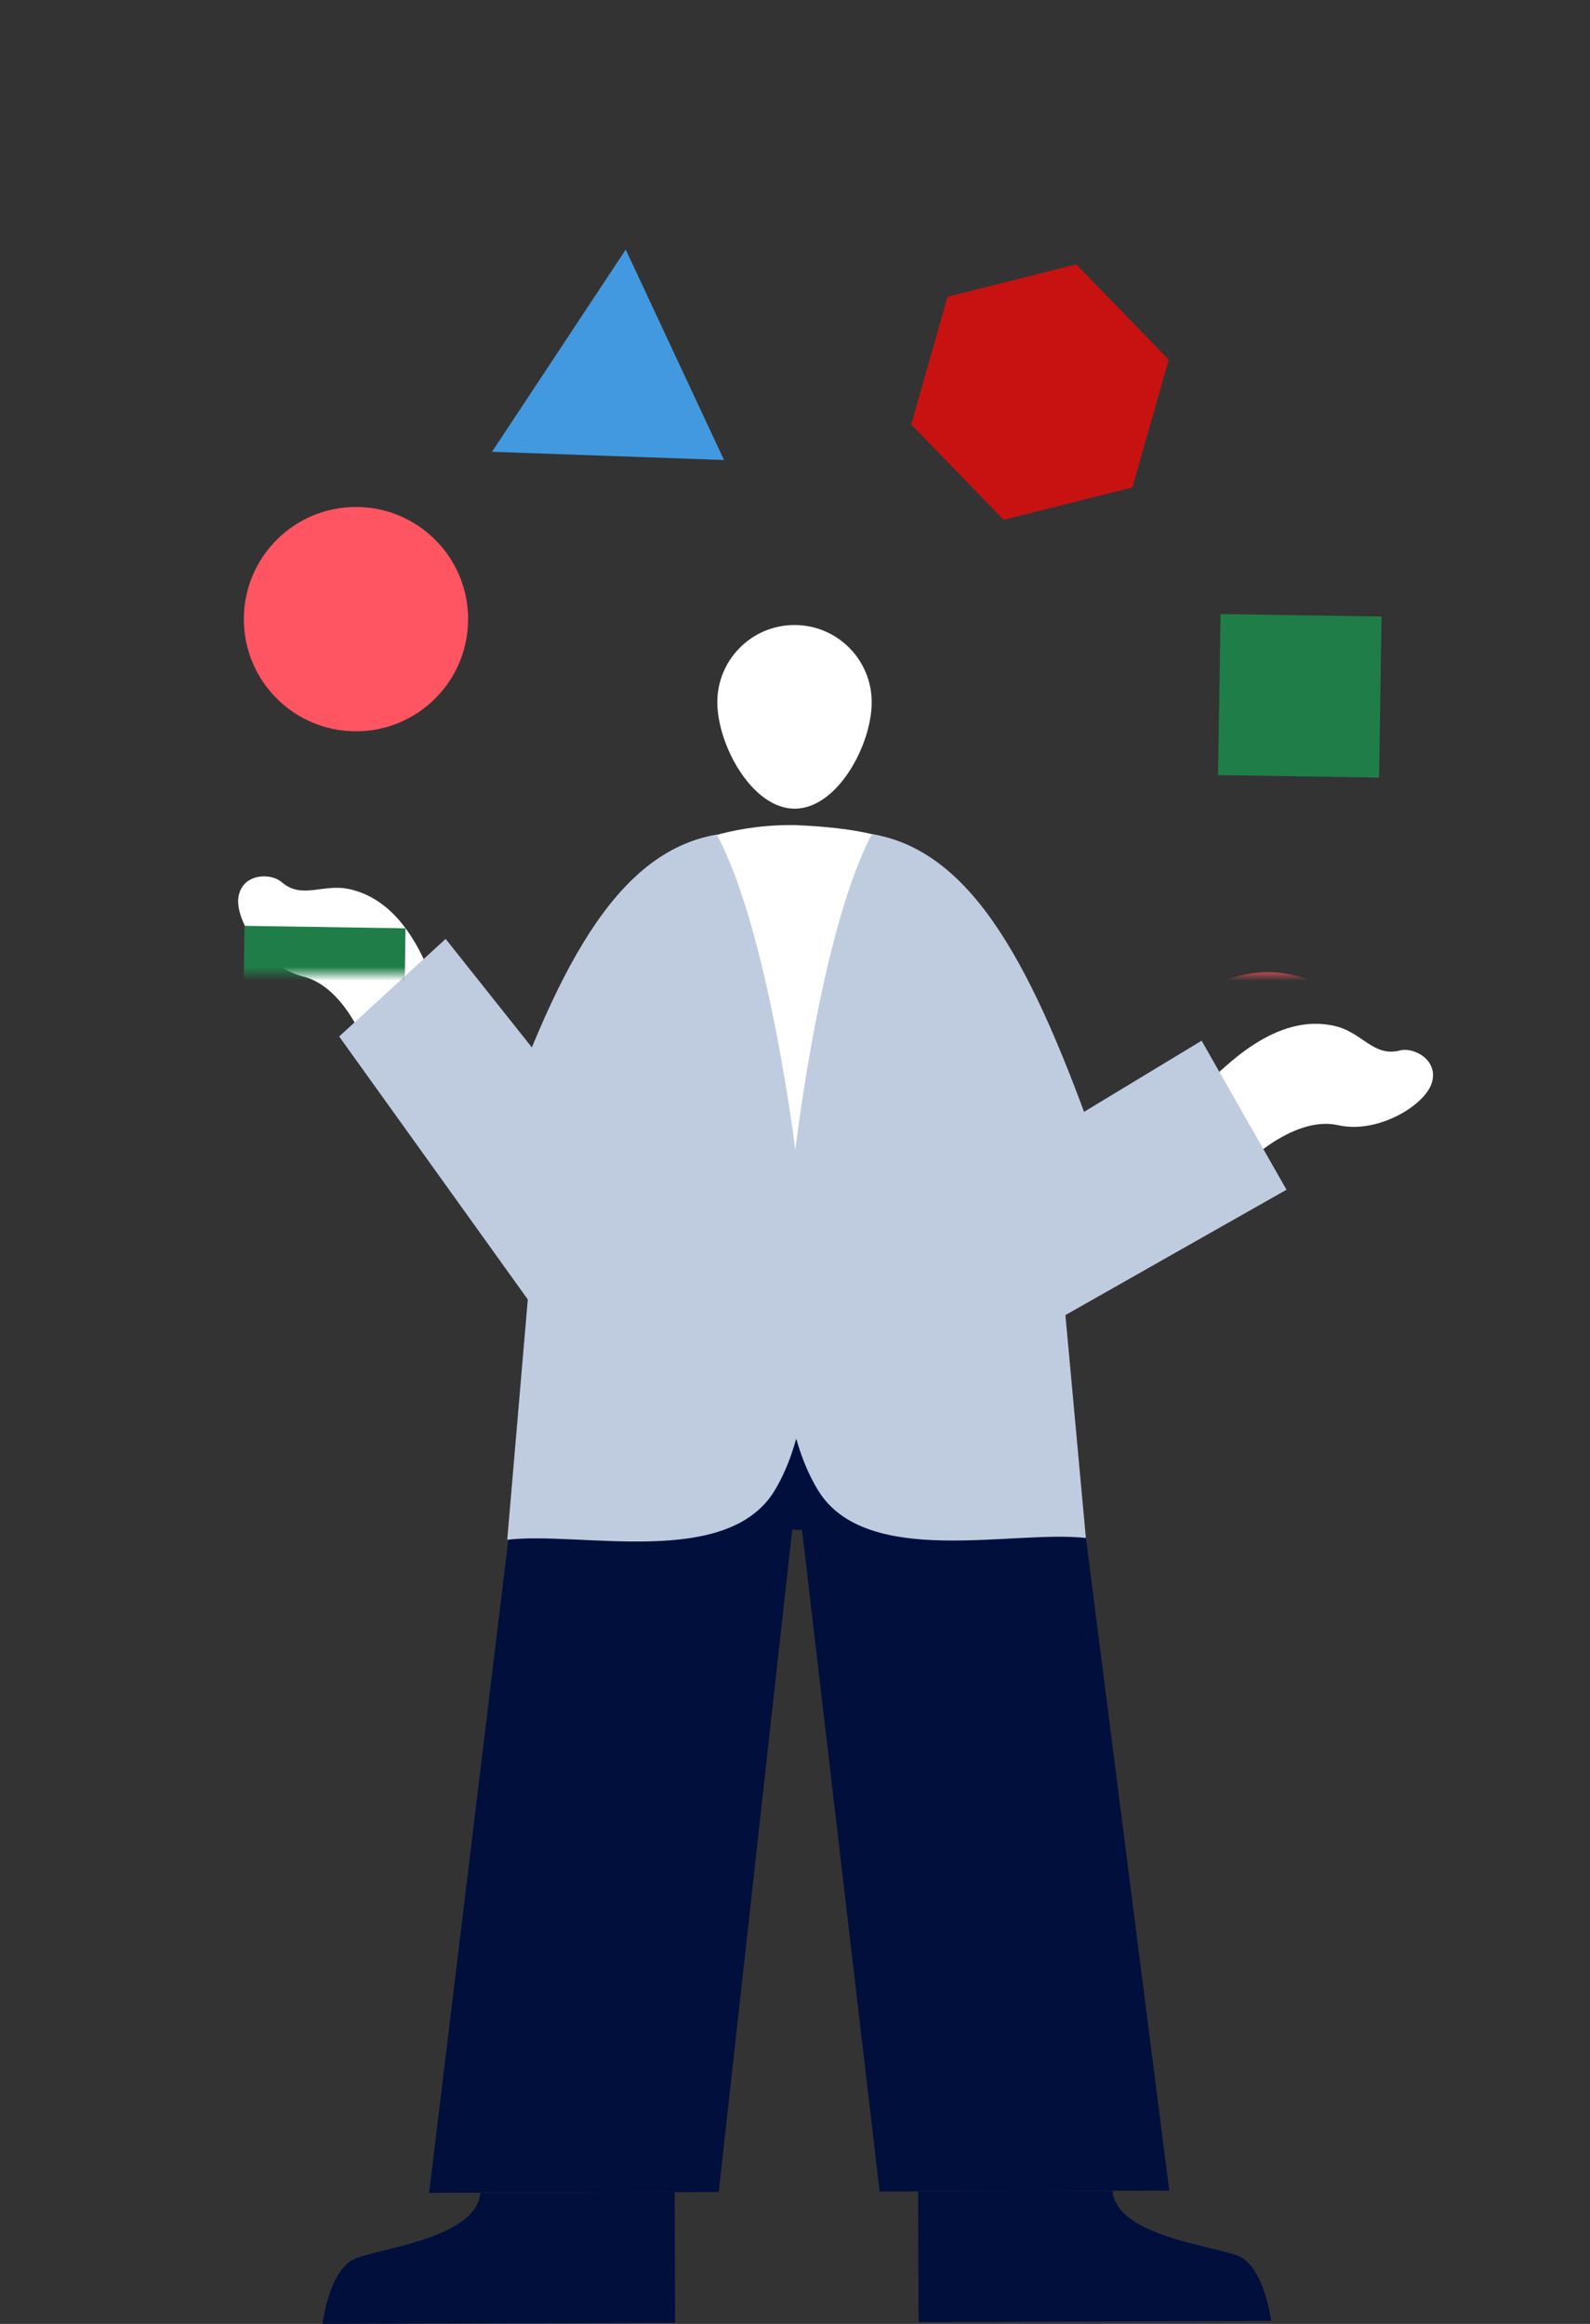 <?xml version="1.0" encoding="UTF-8"?>
<svg xmlns="http://www.w3.org/2000/svg" xmlns:xlink="http://www.w3.org/1999/xlink" viewBox="0 0 229.99 336.05">
  <rect x="0" y="0" width="229.99" height="336.05" fill="#333333" stroke="none"/>
  <defs>
    <linearGradient id="_名称未設定グラデーション_30" data-name="名称未設定グラデーション 30" x1="115.24" y1="25.33" x2="115.24" y2="140.84" gradientUnits="userSpaceOnUse">
      <stop offset="0" stop-color="#fff"/>
      <stop offset=".09" stop-color="#f9f9f9"/>
      <stop offset=".19" stop-color="#eaeaea"/>
      <stop offset=".31" stop-color="#d1d1d1"/>
      <stop offset=".44" stop-color="#aeaeae"/>
      <stop offset=".57" stop-color="#818181"/>
      <stop offset=".71" stop-color="#4a4a4a"/>
      <stop offset=".85" stop-color="#0a0a0a"/>
      <stop offset=".87" stop-color="#000"/>
    </linearGradient>
    <mask id="mask" x="20.57" y="25.33" width="189.34" height="184.91" maskUnits="userSpaceOnUse">
      <rect x="20.57" y="25.33" width="189.34" height="115.51" fill="url(#_名称未設定グラデーション_30)"/>
    </mask>
  </defs>
  <g>
    <g id="culture-otedama">
      <g id="culture-otedama-body">
        <g id="Group_4434" data-name="Group 4434">
          <path id="Ellipse_278" data-name="Ellipse 278" d="m114.89,90.38c6.17-.02,11.18,4.96,11.2,11.13s-4.95,15.41-11.12,15.43c-6.17.02-11.19-9.19-11.21-15.36-.02-6.17,4.96-11.18,11.13-11.2Z" fill="#fff"/>
        </g>
        <g id="Group_4435" data-name="Group 4435">
          <path id="Path_3518" data-name="Path 3518" d="m154.24,200.16l-11.2-63.61-56.01.18-10.8,63.68,78.01-.24Z" fill="#fff"/>
        </g>
        <g id="Group_4443" data-name="Group 4443">
          <path id="Path_3523" data-name="Path 3523" d="m116.01,221.22l11.23,95.68,41.89-.13-14.89-116.62-78.01.24-14.16,116.71,41.89-.13,10.63-95.75h1.41Z" fill="#000f3c"/>
        </g>
        <g id="Group_4447" data-name="Group 4447">
          <g id="Group_4444" data-name="Group 4444">
            <path id="Path_3524" data-name="Path 3524" d="m183.87,335.62s-.99-7.92-4.84-9.43c-3.85-1.51-17.52-2.88-18.12-9.39l-28.1.09.06,18.89,51-.16Z" fill="#000f3c"/>
          </g>
        </g>
        <g id="Group_4451" data-name="Group 4451">
          <g id="Group_4448" data-name="Group 4448">
            <path id="Path_3527" data-name="Path 3527" d="m46.65,336.05s.94-7.93,4.78-9.46c3.84-1.54,17.5-2.99,18.06-9.5l28.1-.09.06,18.89-51,.16Z" fill="#000f3c"/>
          </g>
        </g>
        <path id="Path_3531" data-name="Path 3531" d="m96.56,123.38c5.74-2.77,12.04-4.16,18.41-4.07,9.78.42,14.38,1.81,17.74,4.04l-1.1,65.76-25.98.08-9.07-65.82Z" fill="#fff"/>
        <g id="Group_4455" data-name="Group 4455">
          <path id="Path_3534" data-name="Path 3534" d="m158.96,166.76c-9.32-26.54-18.06-43.67-32.84-46.15-7.34,13.89-11,45.09-11,45.09,0,0-6.51,34,3.22,49.82,6.97,11.33,28.22,5.67,38.73,6.88l-3.85-41.92,5.74-13.73Z" fill="#bfcce0"/>
        </g>
        <g id="Group_4455-2" data-name="Group 4455">
          <path id="Path_3534-2" data-name="Path 3534" d="m71.13,167.03c9.16-26.6,17.78-43.79,32.55-46.35,7.43,13.84,11.28,45.02,11.28,45.02,0,0,6.72,33.96-2.91,49.84-6.9,11.37-28.18,5.85-38.68,7.12l3.59-41.94-5.82-13.69Z" fill="#bfcce0"/>
        </g>
      </g>
      <g id="culture-otedama-right-hand">
        <g id="Group_4437" data-name="Group 4437">
          <g id="Group_4436" data-name="Group 4436">
            <path id="Path_3519" data-name="Path 3519" d="m52.54,150.37s-3.01-7.77-8.69-9.16c-5.68-1.4-9.98-8.24-9.34-11.61.64-3.37,4.7-3.38,6.21-2.06,2.95,2.59,6.01.17,9.87,1.04,8.73,1.98,11.74,12.66,13.1,16.19l-11.15,5.6Z" fill="#fff"/>
          </g>
        </g>
        <g id="Group_4438" data-name="Group 4438">
          <path id="Path_3520" data-name="Path 3520" d="m83.07,159.18l-18.61-23.41-15.4,14.11,32.68,45.55s19.6-51.61,20.14-52.05c2.74,3.15-7.33-21.54-18.81,15.8Z" fill="#bfcce0"/>
        </g>
      </g>
      <g id="culture-otedama-left-hand">
        <g id="Group_4437-2" data-name="Group 4437">
          <g id="Group_4436-2" data-name="Group 4436">
            <path id="Path_3519-2" data-name="Path 3519" d="m181.7,167s6.18-5.59,11.87-4.29c5.7,1.3,12.62-2.89,13.56-6.19.94-3.3-2.68-5.13-4.62-4.62-3.8.99-5.44-2.55-9.28-3.5-8.69-2.15-16.18,6.05-18.97,8.59l7.45,10.01Z" fill="#fff"/>
          </g>
        </g>
        <g id="Group_4441" data-name="Group 4441">
          <path id="Path_3522" data-name="Path 3522" d="m146.29,167.14l27.52-16.65,12.28,21.55-41.25,23.38s-19.6-51.61-20.14-52.05c-2.74,3.15,10.11-13.58,21.58,23.76Z" fill="#bfcce0"/>
        </g>
      </g>
      <g mask="url(#mask)">
        <g id="culture-otedama-goods">
          <polygon points="144.36 210.24 163.7 181 130.14 179.81 144.36 210.24" fill="#4299e0"/>
          <polygon points="65.83 194.32 79.19 208.1 97.81 203.42 103.07 184.95 89.7 171.17 71.08 175.85 65.83 194.32" fill="#c81212"/>
          <rect x="35.19" y="134.05" width="23.29" height="23.29" transform="translate(-99.57 190.27) rotate(-89.11)" fill="#1f7e48"/>
          <circle cx="51.49" cy="89.53" r="16.22" fill="#ff5462"/>
          <polygon points="90.51 36.09 71.17 65.33 104.73 66.52 90.51 36.09" fill="#4299e0"/>
          <polygon points="169.05 52.01 155.68 38.23 137.06 42.91 131.81 61.38 145.17 75.16 163.79 70.48 169.05 52.01" fill="#c81212"/>
          <rect x="176.39" y="88.99" width="23.29" height="23.29" transform="translate(291.56 -85.83) rotate(90.89)" fill="#1f7e48"/>
          <circle cx="183.39" cy="156.8" r="16.22" fill="#ff5462"/>
        </g>
      </g>
      <rect width="229.99" height="207.63" fill="none"/>
    </g>
  </g>
</svg>
